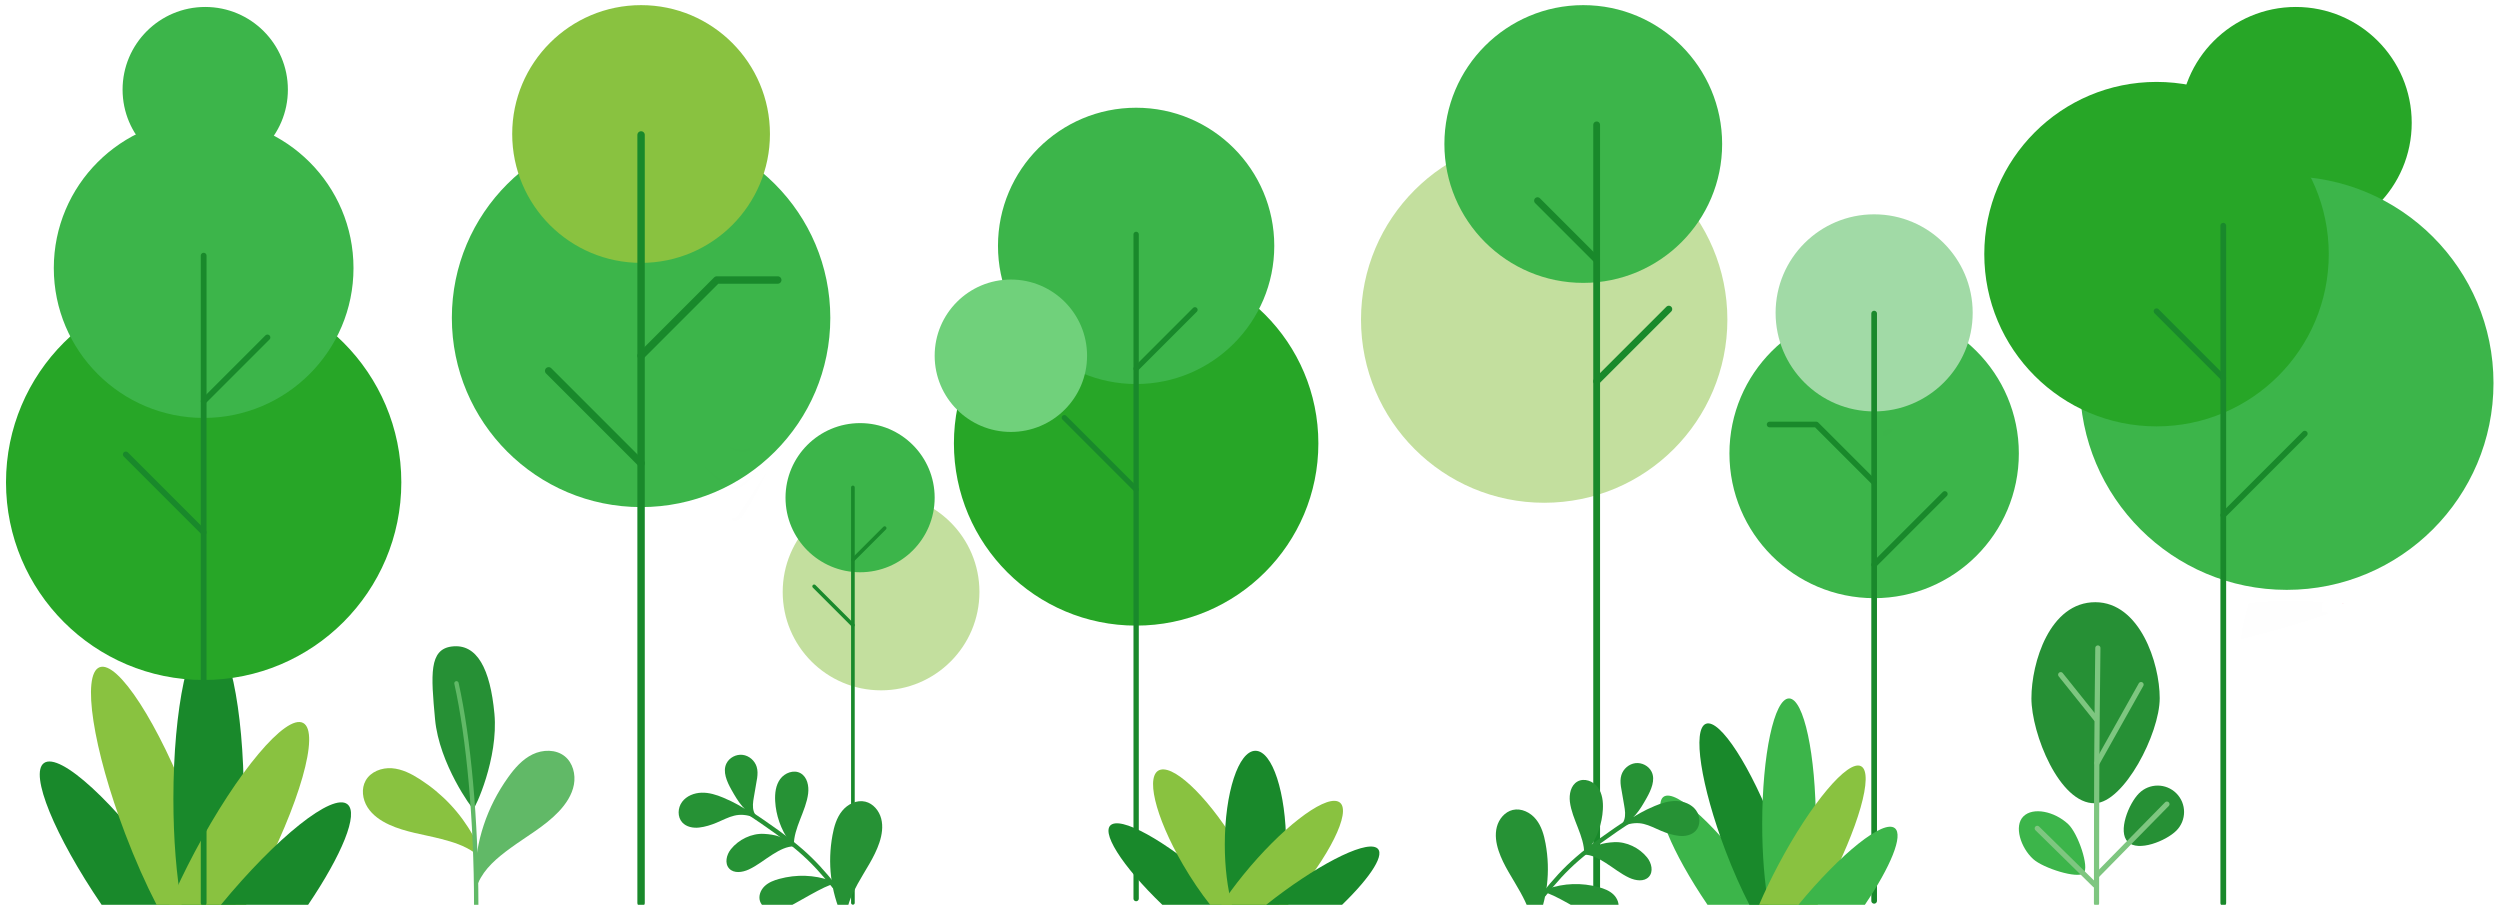 <svg width="381" height="138" viewBox="0 0 381 138" fill="none" xmlns="http://www.w3.org/2000/svg">
<g clip-path="url(#clip0_2_18374)">
<path d="M25.62 133.667C17.592 122.352 9.124 114.572 6.705 116.287C4.431 117.901 8.329 127.355 15.488 137.894H28.482C27.586 136.508 26.63 135.093 25.617 133.667" fill="#19892B"/>
<path d="M29.117 123.263C24.191 110.295 17.952 100.635 15.18 101.686C12.409 102.74 14.156 114.106 19.082 127.075C20.599 131.067 22.24 134.745 23.866 137.894H33.495C32.639 133.698 31.149 128.619 29.114 123.263" fill="#89C240"/>
<path d="M37.158 121.74C37.158 107.867 34.755 96.621 31.791 96.621C28.827 96.621 26.424 107.867 26.424 121.74C26.424 127.893 26.897 133.529 27.684 137.896H35.901C36.685 133.529 37.16 127.893 37.16 121.74" fill="#19892B"/>
<path d="M39.156 134.878C45.662 122.626 48.815 111.567 46.197 110.177C43.58 108.787 36.183 117.592 29.677 129.844C28.201 132.622 26.901 135.337 25.798 137.894H37.497C38.053 136.915 38.609 135.909 39.156 134.878Z" fill="#89C240"/>
<path d="M52.952 122.57C50.707 120.754 42.167 127.572 33.663 137.896H46.955C52.12 130.244 54.702 123.987 52.952 122.57Z" fill="#19892B"/>
<path d="M185.959 135.491C178.972 129.055 171.602 124.63 169.497 125.606C167.517 126.524 170.909 131.901 177.141 137.895H188.45C187.671 137.107 186.838 136.302 185.957 135.491" fill="#19892B"/>
<path d="M189.003 129.573C184.715 122.197 179.285 116.703 176.873 117.301C174.461 117.9 175.982 124.365 180.269 131.741C181.589 134.012 183.017 136.104 184.432 137.895H192.814C192.068 135.509 190.771 132.619 189.001 129.573" fill="#89C240"/>
<path d="M196.001 128.707C196.001 120.816 193.91 114.419 191.33 114.419C188.751 114.419 186.659 120.816 186.659 128.707C186.659 132.207 187.071 135.412 187.755 137.896H194.907C195.59 135.412 196.003 132.207 196.003 128.707" fill="#19892B"/>
<path d="M197.74 136.18C203.403 129.211 206.148 122.921 203.869 122.13C201.591 121.339 195.153 126.347 189.491 133.316C188.206 134.897 187.075 136.441 186.114 137.895H196.296C196.78 137.338 197.264 136.766 197.74 136.18Z" fill="#89C240"/>
<path d="M209.748 129.179C207.795 128.146 200.361 132.024 192.959 137.896H204.529C209.024 133.544 211.271 129.985 209.748 129.179Z" fill="#19892B"/>
<path d="M68.862 48.443C68.862 64.368 81.772 77.281 97.7 77.281C113.628 77.281 126.538 64.371 126.538 48.443C126.538 32.515 113.628 19.605 97.7 19.605C81.772 19.605 68.862 32.515 68.862 48.443Z" fill="#3CB54A"/>
<path d="M78.06 20.423C78.06 31.269 86.854 40.063 97.7 40.063C108.546 40.063 117.34 31.269 117.34 20.423C117.34 9.577 108.546 0.783 97.7 0.783C86.854 0.783 78.06 9.577 78.06 20.423Z" fill="#89C240"/>
<path d="M97.7 54.214L109.238 42.674H118.531" stroke="#19892B" stroke-width="1.13" stroke-linecap="round" stroke-linejoin="round"/>
<path d="M97.7 20.565V137.599" stroke="#19892B" stroke-width="1.13" stroke-linecap="round" stroke-linejoin="round"/>
<path d="M97.7 70.603L83.615 56.517" stroke="#19892B" stroke-width="1.13" stroke-linecap="round" stroke-linejoin="round"/>
<path d="M307.672 69.108C307.672 81.286 297.8 91.16 285.62 91.16C273.44 91.16 263.567 81.288 263.567 69.108C263.567 56.928 273.44 47.055 285.62 47.055C297.8 47.055 307.672 56.928 307.672 69.108Z" fill="#3CB54A"/>
<path d="M300.638 47.681C300.638 55.975 293.914 62.7 285.62 62.7C277.326 62.7 270.601 55.975 270.601 47.681C270.601 39.387 277.326 32.663 285.62 32.663C293.914 32.663 300.638 39.387 300.638 47.681Z" fill="#A1DAA6"/>
<path d="M285.62 73.521L276.797 64.696H269.69" stroke="#19892B" stroke-width="0.864" stroke-linecap="round" stroke-linejoin="round"/>
<path d="M285.62 47.79V137.286" stroke="#19892B" stroke-width="0.864" stroke-linecap="round" stroke-linejoin="round"/>
<path d="M285.62 86.054L296.391 75.282" stroke="#19892B" stroke-width="0.864" stroke-linecap="round" stroke-linejoin="round"/>
<path d="M0.915 73.506C0.915 90.142 14.402 103.629 31.038 103.629C47.674 103.629 61.161 90.142 61.161 73.506C61.161 56.87 47.674 43.383 31.038 43.383C14.402 43.383 0.915 56.87 0.915 73.506Z" fill="#27A627"/>
<path d="M8.2 40.856C8.2 53.468 18.424 63.692 31.037 63.692C43.649 63.692 53.873 53.468 53.873 40.856C53.873 28.243 43.649 18.019 31.037 18.019C18.424 18.019 8.2 28.243 8.2 40.856Z" fill="#3CB54A"/>
<path d="M18.681 13.658C18.681 20.615 24.32 26.254 31.278 26.254C38.235 26.254 43.874 20.615 43.874 13.658C43.874 6.7 38.235 1.061 31.278 1.061C24.32 1.061 18.681 6.7 18.681 13.658Z" fill="#3CB54A"/>
<path d="M31.038 61.149L40.761 51.426" stroke="#19892B" stroke-width="0.88" stroke-linecap="round" stroke-linejoin="round"/>
<path d="M31.038 38.962V137.599" stroke="#19892B" stroke-width="0.88" stroke-linecap="round" stroke-linejoin="round"/>
<path d="M31.038 81.125L19.169 69.257" stroke="#19892B" stroke-width="0.88" stroke-linecap="round" stroke-linejoin="round"/>
<path d="M145.376 67.573C145.376 82.91 157.81 95.344 173.147 95.344C188.484 95.344 200.919 82.91 200.919 67.573C200.919 52.236 188.484 39.801 173.147 39.801C157.81 39.801 145.376 52.236 145.376 67.573Z" fill="#27A627"/>
<path d="M152.092 37.471C152.092 49.099 161.518 58.525 173.146 58.525C184.774 58.525 194.199 49.099 194.199 37.471C194.199 25.843 184.774 16.418 173.146 16.418C161.518 16.418 152.092 25.843 152.092 37.471Z" fill="#3CB54A"/>
<path d="M142.443 54.214C142.443 60.628 147.642 65.827 154.056 65.827C160.47 65.827 165.669 60.628 165.669 54.214C165.669 47.8 160.47 42.601 154.056 42.601C147.642 42.601 142.443 47.8 142.443 54.214Z" fill="#70D17B"/>
<path d="M173.147 56.18L182.111 47.217" stroke="#19892B" stroke-width="0.811" stroke-linecap="round" stroke-linejoin="round"/>
<path d="M173.147 35.725L173.147 136.944" stroke="#19892B" stroke-width="0.811" stroke-linecap="round" stroke-linejoin="round"/>
<path d="M173.147 74.597L162.204 63.656" stroke="#19892B" stroke-width="0.811" stroke-linecap="round" stroke-linejoin="round"/>
<path d="M75.35 108.771C75.981 115.594 72.388 123.255 72.129 123.28C71.97 123.293 66.931 116.43 66.301 109.61C65.67 102.79 65.383 98.963 68.851 98.526C72.707 98.04 74.719 101.951 75.35 108.774" fill="#269035"/>
<path d="M72.09 127.339C70.162 123.879 67.424 120.969 64 118.763C62.697 117.924 61.267 117.192 59.723 117.079C58.179 116.966 56.499 117.596 55.735 118.944C55.027 120.189 55.24 121.812 56.006 123.024C56.77 124.236 58.007 125.079 59.307 125.678C61.805 126.829 64.583 127.172 67.243 127.859C69.066 128.33 70.799 128.883 72.224 129.901L72.09 127.339Z" fill="#89C240"/>
<path d="M72.863 134.578C73.84 132.338 75.743 130.748 77.823 129.229C80.296 127.421 83.029 125.918 85.14 123.698C86.239 122.54 87.17 121.157 87.462 119.588C87.754 118.019 87.306 116.249 86.06 115.252C84.713 114.174 82.715 114.212 81.164 114.967C79.611 115.72 78.433 117.07 77.432 118.474C74.195 123.013 72.468 128.223 72.368 133.721C72.549 134.033 72.723 134.331 72.863 134.578Z" fill="#61B967"/>
<path d="M69.565 104.139C71.423 112.449 72.576 125.083 72.576 137.894" stroke="#61B967" stroke-width="0.667" stroke-miterlimit="10" stroke-linecap="round"/>
<path d="M263.252 48.704C263.252 64.123 250.754 76.622 235.334 76.622C219.915 76.622 207.417 64.123 207.417 48.704C207.417 33.285 219.915 20.786 235.334 20.786C250.754 20.786 263.252 33.285 263.252 48.704Z" fill="#C3DF9E"/>
<path d="M262.454 21.948C262.454 33.638 252.977 43.112 241.289 43.112C229.602 43.112 220.125 33.636 220.125 21.948C220.125 10.26 229.599 0.783 241.289 0.783C252.979 0.783 262.454 10.26 262.454 21.948Z" fill="#3CB54A"/>
<path d="M243.33 39.595L234.318 30.582" stroke="#19892B" stroke-width="1.037" stroke-linecap="round" stroke-linejoin="round"/>
<path d="M243.33 19.032V136.943" stroke="#19892B" stroke-width="1.037" stroke-linecap="round" stroke-linejoin="round"/>
<path d="M243.33 58.109L254.329 47.11" stroke="#19892B" stroke-width="1.037" stroke-linecap="round" stroke-linejoin="round"/>
<path d="M119.284 90.215C119.284 98.495 125.996 105.207 134.276 105.207C142.555 105.207 149.267 98.495 149.267 90.215C149.267 81.935 142.555 75.224 134.276 75.224C125.996 75.224 119.284 81.935 119.284 90.215Z" fill="#C3DF9E"/>
<path d="M119.713 75.847C119.713 82.125 124.801 87.213 131.078 87.213C137.354 87.213 142.443 82.124 142.443 75.847C142.443 69.571 137.355 64.482 131.078 64.482C124.8 64.482 119.713 69.571 119.713 75.847Z" fill="#3CB54A"/>
<path d="M129.982 85.324L134.821 80.484" stroke="#19892B" stroke-width="0.557" stroke-linecap="round" stroke-linejoin="round"/>
<path d="M129.982 74.281V137.599" stroke="#19892B" stroke-width="0.557" stroke-linecap="round" stroke-linejoin="round"/>
<path d="M129.982 95.265L124.075 89.359" stroke="#19892B" stroke-width="0.557" stroke-linecap="round" stroke-linejoin="round"/>
<path d="M367.546 18.726C367.546 28.482 359.637 36.39 349.881 36.39C340.125 36.39 332.217 28.482 332.217 18.726C332.217 8.97 340.125 1.061 349.881 1.061C359.637 1.061 367.546 8.97 367.546 18.726Z" fill="#27A627"/>
<path d="M380.008 58.379C380.008 75.785 365.897 89.895 348.492 89.895C331.086 89.895 316.976 75.785 316.976 58.379C316.976 40.974 331.086 26.863 348.492 26.863C365.897 26.863 380.008 40.974 380.008 58.379Z" fill="#3CB54A"/>
<path d="M354.904 38.731C354.904 53.227 343.151 64.98 328.654 64.98C314.158 64.98 302.405 53.227 302.405 38.731C302.405 24.234 314.158 12.483 328.654 12.483C343.151 12.483 354.904 24.235 354.904 38.731Z" fill="#27A627"/>
<path d="M338.828 57.606L328.656 47.434" stroke="#19892B" stroke-width="0.874" stroke-linecap="round" stroke-linejoin="round"/>
<path d="M338.828 34.394V137.622" stroke="#19892B" stroke-width="0.874" stroke-linecap="round" stroke-linejoin="round"/>
<path d="M338.828 78.507L351.247 66.088" stroke="#19892B" stroke-width="0.874" stroke-linecap="round" stroke-linejoin="round"/>
<path d="M267.946 134.673C261.829 126.051 255.375 120.121 253.533 121.428C251.799 122.658 254.77 129.862 260.227 137.894H270.128C269.445 136.838 268.717 135.76 267.946 134.673Z" fill="#3CB54A"/>
<path d="M270.611 126.745C266.857 116.862 262.103 109.501 259.991 110.301C257.88 111.104 259.211 119.766 262.964 129.647C264.119 132.69 265.371 135.493 266.61 137.892H273.948C273.297 134.695 272.16 130.823 270.611 126.743" fill="#19892B"/>
<path d="M276.738 125.583C276.738 115.01 274.907 106.44 272.648 106.44C270.39 106.44 268.559 115.01 268.559 125.583C268.559 130.274 268.921 134.566 269.517 137.894H275.779C276.378 134.566 276.738 130.271 276.738 125.583Z" fill="#3CB54A"/>
<path d="M278.261 135.597C283.219 126.261 285.622 117.834 283.628 116.773C281.634 115.713 275.996 122.425 271.039 131.761C269.915 133.879 268.923 135.948 268.082 137.896H276.998C277.423 137.15 277.845 136.384 278.263 135.597" fill="#89C240"/>
<path d="M288.775 126.216C287.064 124.832 280.556 130.027 274.075 137.896H284.204C288.14 132.064 290.109 127.296 288.775 126.216Z" fill="#3CB54A"/>
<path d="M309.587 106.402C309.587 111.803 313.866 122.538 319.264 122.416C323.684 122.317 329.138 111.807 329.141 106.407C329.141 101.006 326.084 91.806 319.35 91.776C312.363 91.749 309.589 101.002 309.589 106.4" fill="#269035"/>
<path d="M309.854 130.92C311.393 132.322 316.656 133.965 317.551 133.072C318.444 132.177 316.705 127.012 315.184 125.59C313.109 123.652 309.833 122.952 308.362 124.423C306.89 125.895 307.955 129.189 309.854 130.92Z" fill="#3CB54A"/>
<path d="M331.675 126.591C330.104 128.162 325.847 129.871 324.276 128.3C322.705 126.729 324.414 122.472 325.985 120.901C327.556 119.33 330.104 119.33 331.675 120.901C333.246 122.472 333.246 125.02 331.675 126.591Z" fill="#269035"/>
<path d="M319.714 98.757C319.714 98.757 319.52 113.774 319.524 124.794C319.527 132.019 319.509 137.661 319.509 137.661" stroke="#7EC680" stroke-width="0.793" stroke-miterlimit="10" stroke-linecap="round"/>
<path d="M330.237 122.552L319.635 133.348" stroke="#7EC680" stroke-width="0.793" stroke-miterlimit="10" stroke-linecap="round"/>
<path d="M326.297 104.334L319.588 116.288" stroke="#7EC680" stroke-width="0.793" stroke-miterlimit="10" stroke-linecap="round"/>
<path d="M310.478 126.245L319.269 134.878" stroke="#7EC680" stroke-width="0.793" stroke-miterlimit="10" stroke-linecap="round"/>
<path d="M314.052 102.824L319.447 109.567" stroke="#7EC680" stroke-width="0.793" stroke-miterlimit="10" stroke-linecap="round"/>
<path d="M357.115 91.919C357.093 91.937 357.068 91.941 357.045 91.948V91.901C357.068 91.912 357.09 91.919 357.115 91.919Z" fill="#E20613"/>
<g opacity="0.13">
<g opacity="0.13">
<path opacity="0.13" d="M346.217 96.227C344.28 96.74 342.718 97.159 341.493 97.491C341.64 95.061 342.548 92.382 342.689 91.894C345.955 91.419 350.309 91.507 352.854 91.629C353.575 91.7 354.025 91.76 354.046 91.769C353.991 91.713 353.856 93.191 353.878 93.173C354.378 93.252 354.837 93.32 355.273 93.386C354.018 93.854 350.686 95.043 346.22 96.225" fill="#1A1A1B"/>
</g>
</g>
<g style="mix-blend-mode:multiply" opacity="0.15">
<g style="mix-blend-mode:multiply" opacity="0.15">
<g style="mix-blend-mode:multiply" opacity="0.15">
<path d="M286.952 65.752L287.492 65.444L288.591 65.281C288.591 65.281 288.202 66.385 287.011 66.523L286.952 65.752Z" fill="#333333"/>
</g>
</g>
</g>
<g style="mix-blend-mode:multiply" opacity="0.15">
<g style="mix-blend-mode:multiply" opacity="0.15">
<g style="mix-blend-mode:multiply" opacity="0.15">
<path d="M111.024 68.015C112.588 69.489 114.351 68.627 114.351 68.627L114.329 68.216C112.83 68.967 111.024 68.015 111.024 68.015Z" fill="black"/>
</g>
</g>
</g>
<path d="M118.517 78.923C118.517 78.923 118.513 78.923 118.508 78.927C118.513 78.925 118.515 78.925 118.517 78.923Z" fill="#C6AD7F"/>
<g style="mix-blend-mode:multiply" opacity="0.15">
<g style="mix-blend-mode:multiply" opacity="0.15">
<g style="mix-blend-mode:multiply" opacity="0.15">
<path d="M116.709 72.08C115.923 73.284 115.138 74.487 114.352 75.692L113.201 77.453C113.004 77.754 112.808 78.054 112.611 78.355C112.412 78.66 112.1 79.189 111.662 78.934C111.601 78.9 111.569 79.237 111.578 79.25C111.922 79.736 112.932 79.083 113.169 78.721C113.621 78.029 114.221 77.01 114.67 76.318L116.804 72.127C116.843 72.068 116.746 72.023 116.707 72.08" fill="#1A1A1B"/>
</g>
</g>
</g>
<g style="mix-blend-mode:multiply" opacity="0.15">
<g style="mix-blend-mode:multiply" opacity="0.15">
<g style="mix-blend-mode:multiply" opacity="0.15">
<path d="M115.554 71.967C114.857 72.444 114.163 72.921 113.467 73.398C113.128 73.63 112.796 73.89 112.441 74.096C111.966 74.372 111.564 74.044 111.154 73.809C109.821 73.045 108.492 72.222 107.468 71.056C107.422 71.004 107.334 71.065 107.379 71.117C108.458 72.347 109.391 73.328 110.797 74.128C111.062 74.279 111.858 74.609 112.179 74.562C112.567 74.505 113.298 73.976 113.609 73.762L115.612 72.053C115.669 72.014 115.608 71.924 115.551 71.964" fill="#1A1A1B"/>
</g>
</g>
</g>
<g style="mix-blend-mode:multiply" opacity="0.15">
<g style="mix-blend-mode:multiply" opacity="0.15">
<g style="mix-blend-mode:multiply" opacity="0.15">
<path d="M116.47 69.957C116.47 69.957 114.248 71.713 113.976 71.894C113.705 72.075 113.316 72.405 112.955 72.36C112.595 72.315 112.055 72.105 112.055 72.179C112.055 72.254 112.64 72.719 112.986 72.661C113.332 72.6 114.623 71.745 115.419 71.128C116.214 70.513 116.829 70.167 116.47 69.957Z" fill="#1A1A1B"/>
</g>
</g>
</g>
<path d="M115.316 116.859C115.025 115.912 114.158 115.16 113.174 115.04C112.19 114.921 111.152 115.46 110.711 116.346C110.094 117.585 110.782 119.129 111.458 120.336C112.538 122.263 113.471 123.74 115.485 124.648C114.261 123.41 114.877 121.881 115.094 120.295C115.251 119.146 115.656 117.966 115.316 116.858V116.859Z" fill="#269235"/>
<path d="M115.059 124.32C115.081 124.31 114.621 123.997 114.485 123.889C113.049 122.945 111.934 122.283 110.219 121.561C109.174 121.121 108.061 120.775 106.928 120.807C105.793 120.838 104.629 121.294 103.951 122.205C103.274 123.115 103.214 124.506 103.98 125.343C104.605 126.027 105.622 126.225 106.542 126.12C107.462 126.015 108.361 125.733 109.215 125.374C111.237 124.524 112.425 123.634 115.033 124.6L115.059 124.32Z" fill="#269235"/>
<path d="M121.019 128.849C119.492 127.508 118.105 127.176 116.431 127.082C114.542 126.976 112.557 127.95 111.38 129.429C110.712 130.267 110.4 131.578 111.128 132.365C111.851 133.147 113.138 132.958 114.107 132.513C115.424 131.907 116.55 130.96 117.78 130.196C118.845 129.535 119.88 128.979 121.069 128.979L121.022 128.85L121.019 128.849Z" fill="#269235"/>
<path d="M128.975 140.127C128.921 138.23 129.736 136.482 130.698 134.725C131.839 132.636 133.267 130.675 134.018 128.416C134.41 127.24 134.607 125.959 134.295 124.758C133.983 123.559 133.081 122.461 131.876 122.172C130.572 121.859 129.179 122.546 128.337 123.59C127.493 124.632 127.11 125.971 126.869 127.289C126.092 131.552 126.599 135.788 128.345 139.688C128.577 139.848 128.796 140.001 128.976 140.127H128.975Z" fill="#269235"/>
<path d="M127.045 134.751C125.854 134.817 121.219 137.765 119.845 138.355C119.129 138.663 118.338 138.854 117.571 138.722C116.804 138.59 116.069 138.084 115.824 137.345C115.559 136.546 115.914 135.638 116.523 135.055C117.131 134.473 117.948 134.161 118.76 133.941C121.386 133.228 124.065 133.321 126.597 134.207C126.709 134.344 126.956 134.644 127.045 134.751Z" fill="#269235"/>
<path d="M120.985 128.821C120.944 126.203 122.837 123.587 123.161 120.94C123.305 119.776 123.025 118.41 122.003 117.836C120.979 117.26 119.601 117.776 118.906 118.724C118.211 119.671 118.073 120.917 118.136 122.09C118.254 124.261 119.007 126.39 120.262 128.166C120.477 128.296 120.75 128.68 120.985 128.822V128.821Z" fill="#269235"/>
<path d="M127.188 135.132C123.668 130.764 121.479 128.693 113.394 123.344" stroke="#269235" stroke-width="0.678"/>
<path d="M247.097 118.123C247.388 117.176 248.255 116.424 249.239 116.304C250.223 116.185 251.261 116.723 251.702 117.61C252.319 118.849 251.631 120.393 250.955 121.6C249.875 123.527 248.942 125.004 246.928 125.912C248.152 124.674 247.537 123.145 247.32 121.559C247.162 120.41 246.757 119.23 247.097 118.122V118.123Z" fill="#269235"/>
<path d="M247.354 125.584C247.332 125.574 247.792 125.261 247.928 125.153C249.364 124.209 250.479 123.547 252.194 122.825C253.239 122.385 254.352 122.039 255.485 122.071C256.62 122.102 257.784 122.558 258.462 123.469C259.139 124.379 259.199 125.77 258.433 126.606C257.808 127.291 256.791 127.488 255.871 127.384C254.951 127.279 254.052 126.996 253.198 126.638C251.176 125.788 249.988 124.898 247.381 125.864L247.354 125.584Z" fill="#269235"/>
<path d="M241.394 130.113C242.921 128.771 244.308 128.44 245.982 128.346C247.871 128.24 249.856 129.214 251.033 130.693C251.701 131.531 252.013 132.842 251.285 133.629C250.562 134.411 249.275 134.222 248.306 133.777C246.989 133.171 245.863 132.224 244.633 131.46C243.568 130.799 242.533 130.243 241.344 130.243L241.391 130.114L241.394 130.113Z" fill="#269235"/>
<path d="M233.438 141.391C233.492 139.494 232.677 137.746 231.715 135.989C230.574 133.9 229.146 131.939 228.395 129.68C228.003 128.504 227.806 127.223 228.118 126.022C228.43 124.823 229.332 123.725 230.537 123.436C231.842 123.123 233.234 123.81 234.076 124.854C234.92 125.896 235.303 127.234 235.544 128.553C236.321 132.815 235.815 137.052 234.068 140.951C233.837 141.112 233.617 141.265 233.437 141.391H233.438Z" fill="#269235"/>
<path d="M235.368 136.014C236.559 136.081 241.194 139.029 242.568 139.619C243.284 139.926 244.075 140.118 244.842 139.986C245.61 139.854 246.344 139.348 246.589 138.609C246.854 137.81 246.499 136.902 245.89 136.319C245.282 135.737 244.465 135.425 243.653 135.205C241.027 134.492 238.348 134.585 235.816 135.471C235.704 135.608 235.457 135.908 235.368 136.014Z" fill="#269235"/>
<path d="M241.428 130.085C241.469 127.467 239.576 124.851 239.252 122.204C239.108 121.04 239.388 119.674 240.41 119.1C241.434 118.524 242.812 119.04 243.507 119.988C244.202 120.935 244.341 122.181 244.277 123.354C244.159 125.525 243.406 127.654 242.151 129.429C241.936 129.56 241.664 129.944 241.428 130.086V130.085Z" fill="#269235"/>
<path d="M235.225 136.395C238.745 132.028 240.934 129.957 249.019 124.608" stroke="#269235" stroke-width="0.678"/>
</g>
<defs>
<clipPath id="clip0_2_18374">
<rect width="380" height="137.894" fill="white" transform="translate(0.051)"/>
</clipPath>
</defs>
</svg>
